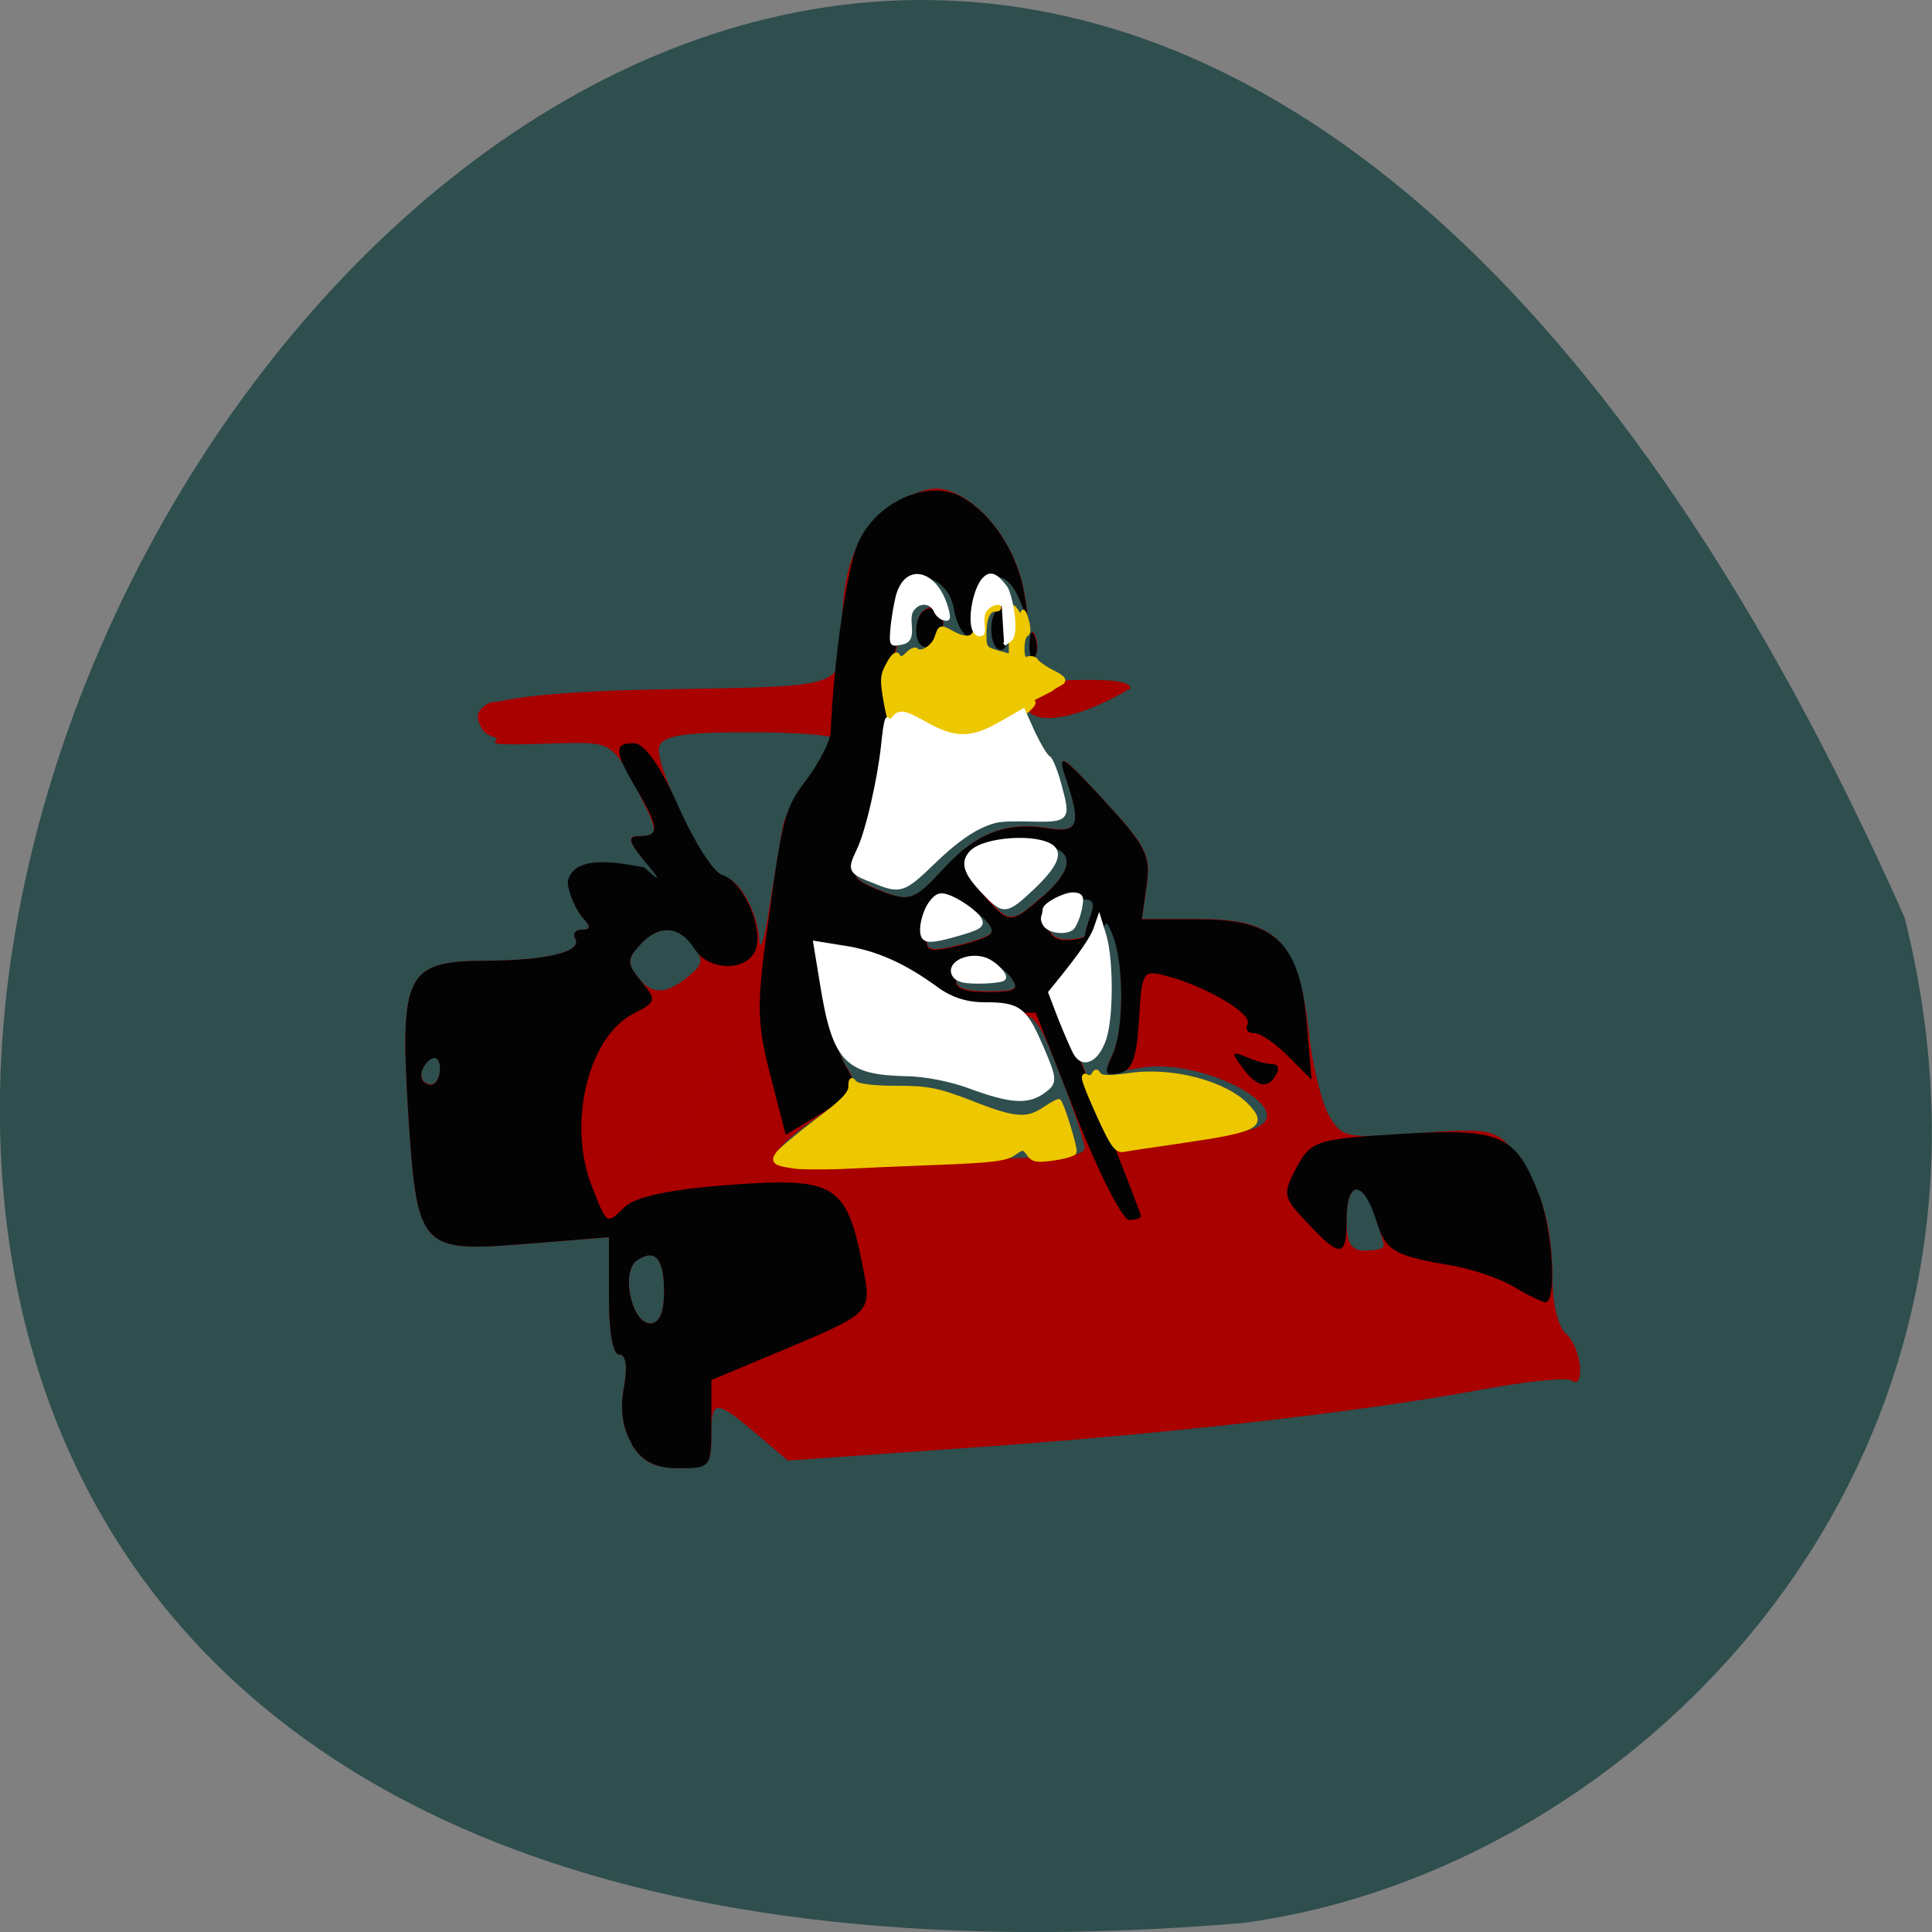 <svg xmlns="http://www.w3.org/2000/svg" viewBox="0 0 16 16"><rect x="0" y="0" width="16" height="16" fill="#808080" stroke="none"/><path d="m 15.773 7.598 c -9.641 -21.688 -26.969 10.133 -5.488 8.328 c 3.234 -0.422 6.629 -3.766 5.488 -8.328" fill="#2f4e4e"/><path d="m 5.234 11.961 c -0.078 -0.133 -0.102 -0.293 -0.066 -0.473 c 0.031 -0.176 0.016 -0.27 -0.039 -0.27 c -0.055 0 -0.086 -0.184 -0.086 -0.488 v -0.484 l -0.688 0.055 c -0.887 0.07 -0.902 0.051 -0.977 -1.129 c -0.066 -1.105 -0.008 -1.215 0.648 -1.215 c 0.508 -0.004 0.797 -0.074 0.738 -0.184 c -0.023 -0.039 0 -0.074 0.055 -0.074 c 0.074 0 0.078 -0.023 0.004 -0.102 c -0.051 -0.059 -0.094 -0.18 -0.094 -0.27 c 0 -0.121 0.035 -0.145 0.137 -0.098 c 0.074 0.035 0.258 0.082 0.406 0.105 l 0.27 0.039 l -0.188 -0.223 c -0.152 -0.184 -0.164 -0.227 -0.059 -0.227 c 0.168 0 0.164 -0.027 -0.043 -0.43 c -0.148 -0.293 -0.211 -0.34 -0.445 -0.34 c -0.168 -0.004 -0.77 0.035 -0.707 -0.012 c 0.055 -0.039 -0.086 -0.16 -0.113 -0.238 c -0.043 -0.129 0.746 -0.184 1.566 -0.195 c 1.48 -0.027 1.422 -0.004 1.422 -0.551 c 0 -0.516 0.18 -0.879 0.512 -1.031 c 0.223 -0.102 0.305 -0.105 0.473 -0.016 c 0.254 0.141 0.465 0.465 0.523 0.797 c 0.039 0.227 0.035 0.234 -0.035 0.066 c -0.113 -0.289 -0.313 -0.25 -0.313 0.063 c 0 0.313 -0.176 0.313 -0.234 0 c -0.043 -0.238 -0.293 -0.336 -0.395 -0.156 c -0.035 0.063 -0.066 0.219 -0.066 0.344 c 0 0.129 -0.035 0.258 -0.078 0.285 c -0.051 0.035 -0.051 0.109 -0.008 0.199 c 0.086 0.18 -0.074 1.23 -0.219 1.426 c -0.086 0.109 -0.066 0.145 0.105 0.219 c 0.297 0.125 0.32 0.117 0.586 -0.168 c 0.262 -0.289 0.512 -0.383 0.852 -0.328 c 0.258 0.043 0.281 -0.031 0.148 -0.418 c -0.07 -0.215 -0.031 -0.191 0.316 0.188 c 0.352 0.379 0.391 0.457 0.355 0.707 l -0.039 0.277 h 0.484 c 0.629 0 0.813 0.191 0.895 0.918 c 0.027 0.273 0.105 0.59 0.164 0.699 c 0.109 0.195 0.141 0.203 0.742 0.156 c 0.578 -0.043 0.641 -0.031 0.789 0.141 c 0.215 0.258 0.324 0.602 0.324 1.043 c 0 0.223 0.043 0.41 0.113 0.477 c 0.129 0.113 0.164 0.473 0.043 0.387 c -0.043 -0.027 -0.379 0.008 -0.754 0.078 c -0.984 0.184 -2.637 0.371 -4.293 0.484 l -1.441 0.102 l -0.266 -0.227 c -0.34 -0.285 -0.367 -0.281 -0.367 0.031 c 0 0.238 -0.023 0.258 -0.27 0.258 c -0.199 0 -0.301 -0.051 -0.391 -0.199 m 0.27 -1.254 c 0 -0.285 -0.074 -0.371 -0.227 -0.266 c -0.133 0.094 -0.043 0.52 0.113 0.52 c 0.074 0 0.113 -0.09 0.113 -0.254 m 5.961 -0.387 c 0 -0.02 -0.035 -0.137 -0.074 -0.258 c -0.105 -0.297 -0.234 -0.277 -0.234 0.039 c 0 0.199 0.035 0.258 0.152 0.258 c 0.086 0 0.156 -0.016 0.156 -0.039 m -2.766 -0.73 c 0.16 0 0.289 -0.035 0.289 -0.082 c 0 -0.043 -0.09 -0.316 -0.203 -0.602 c -0.203 -0.52 -0.203 -0.52 -0.531 -0.52 c -0.242 0 -0.375 -0.055 -0.516 -0.207 c -0.117 -0.133 -0.32 -0.23 -0.563 -0.27 l -0.379 -0.063 l 0.051 0.402 c 0.027 0.223 0.102 0.484 0.164 0.582 c 0.105 0.168 0.09 0.195 -0.234 0.422 c -0.555 0.391 -0.469 0.441 0.645 0.383 c 0.543 -0.027 1.117 -0.051 1.277 -0.047 m 1.656 -0.23 c 0.48 -0.129 -0.367 -0.605 -0.906 -0.512 c -0.293 0.051 -0.309 0.047 -0.23 -0.113 c 0.094 -0.195 0.098 -0.75 0.004 -0.992 c -0.043 -0.105 -0.07 -0.125 -0.074 -0.047 c -0.004 0.066 -0.094 0.227 -0.203 0.352 l -0.199 0.23 l 0.254 0.621 l 0.25 0.621 l 0.469 -0.059 c 0.258 -0.031 0.547 -0.078 0.637 -0.102 m -6.707 -0.508 c 0 -0.074 -0.035 -0.109 -0.078 -0.078 c -0.043 0.027 -0.078 0.086 -0.078 0.133 c 0 0.043 0.035 0.078 0.078 0.078 c 0.043 0 0.078 -0.059 0.078 -0.133 m 2.051 -0.758 c 0.129 -0.102 0.133 -0.141 0.047 -0.258 c -0.129 -0.172 -0.293 -0.176 -0.445 -0.004 c -0.098 0.102 -0.102 0.156 -0.023 0.254 c 0.117 0.16 0.234 0.16 0.422 0.008 m 2.668 -0.012 c -0.113 -0.152 -0.395 -0.137 -0.441 0.023 c -0.023 0.074 0.059 0.109 0.254 0.109 c 0.25 0 0.273 -0.02 0.188 -0.133 m -1.887 -1.211 c 0.016 -0.105 0.117 -0.305 0.227 -0.441 c 0.105 -0.141 0.191 -0.281 0.191 -0.309 c 0 -0.027 -0.313 -0.051 -0.699 -0.051 c -0.527 0 -0.707 0.027 -0.738 0.117 c -0.051 0.145 0.41 1.082 0.527 1.082 c 0.125 0 0.285 0.277 0.301 0.516 c 0.004 0.117 0.043 0.004 0.082 -0.258 c 0.043 -0.258 0.09 -0.555 0.109 -0.656 m 1.727 0.863 c 0.07 -0.074 -0.246 -0.301 -0.379 -0.273 c -0.063 0.016 -0.129 0.117 -0.145 0.23 c -0.023 0.188 -0.004 0.199 0.227 0.148 c 0.141 -0.031 0.273 -0.078 0.297 -0.105 m 0.781 0.016 c 0 -0.02 0.023 -0.102 0.051 -0.18 c 0.039 -0.113 0.008 -0.137 -0.137 -0.113 c -0.234 0.035 -0.301 0.328 -0.074 0.328 c 0.09 0 0.16 -0.016 0.16 -0.035 m -0.359 -0.313 c 0.355 -0.313 0.25 -0.484 -0.258 -0.43 c -0.34 0.031 -0.418 0.176 -0.223 0.402 c 0.207 0.246 0.227 0.25 0.48 0.023 m -4.574 -1.336 c -0.055 -0.023 -0.098 -0.102 -0.098 -0.168 c 0.145 -0.348 0.867 0.23 0.375 0.219 c -0.102 -0.004 -0.227 -0.027 -0.277 -0.051 m 4.598 -0.395 c -5.77 6.867 -2.883 3.434 0 0 m 0.211 -0.063 c 0.168 0 0.5 -0.016 0.5 0.07 c -0.996 0.578 -1.082 -0.047 -0.5 -0.07 m -0.332 -0.309 c 0.004 -0.098 0.02 -0.121 0.047 -0.051 c 0.02 0.063 0.02 0.137 -0.008 0.164 c -0.027 0.027 -0.043 -0.023 -0.039 -0.113 m -0.938 -0.113 c 0 -0.105 0.051 -0.18 0.121 -0.18 c 0.074 0 0.113 0.059 0.098 0.145 c -0.035 0.215 -0.219 0.242 -0.219 0.035 m 0.621 -0.008 c 0 -0.094 0.035 -0.172 0.078 -0.172 c 0.039 0 0.074 0.078 0.074 0.172 c 0 0.094 -0.035 0.172 -0.074 0.172 c -0.043 0 -0.078 -0.078 -0.078 -0.172" fill="#a90000"/><path d="m 5.234 11.961 c -0.078 -0.133 -0.102 -0.293 -0.066 -0.473 c 0.031 -0.176 0.016 -0.27 -0.039 -0.27 c -0.055 0 -0.086 -0.184 -0.086 -0.488 v -0.484 l -0.688 0.055 c -0.887 0.07 -0.902 0.051 -0.977 -1.129 c -0.066 -1.105 -0.008 -1.215 0.648 -1.215 c 0.508 -0.004 0.797 -0.074 0.738 -0.184 c -0.023 -0.039 0 -0.074 0.055 -0.074 c 0.074 0 0.078 -0.023 0.004 -0.102 c -0.051 -0.059 -0.121 -0.207 -0.121 -0.297 c 0.051 -0.238 0.453 -0.148 0.633 -0.117 c 0.191 0.176 0.078 0.039 0.02 -0.031 c -0.152 -0.184 -0.164 -0.227 -0.059 -0.227 c 0.168 0 0.164 -0.07 -0.023 -0.387 c -0.188 -0.316 -0.191 -0.387 -0.02 -0.383 c 0.086 0.004 0.219 0.191 0.367 0.527 c 0.129 0.289 0.289 0.543 0.359 0.563 c 0.16 0.047 0.324 0.383 0.289 0.586 c -0.039 0.211 -0.387 0.23 -0.516 0.027 c -0.125 -0.195 -0.297 -0.207 -0.457 -0.027 c -0.105 0.117 -0.105 0.148 0.016 0.297 c 0.129 0.156 0.125 0.168 -0.063 0.266 c -0.375 0.188 -0.551 0.906 -0.348 1.426 c 0.129 0.328 0.121 0.324 0.273 0.176 c 0.09 -0.086 0.383 -0.148 0.879 -0.184 c 0.855 -0.063 0.957 -0.004 1.086 0.641 c 0.086 0.426 0.102 0.41 -0.688 0.742 l -0.559 0.234 v 0.367 c 0 0.359 -0.004 0.363 -0.27 0.363 c -0.199 0 -0.301 -0.055 -0.391 -0.199 m 0.27 -1.254 c 0 -0.285 -0.074 -0.371 -0.227 -0.266 c -0.133 0.094 -0.043 0.52 0.113 0.52 c 0.074 0 0.113 -0.09 0.113 -0.254 m -1.855 -1.855 c 0 -0.074 -0.035 -0.109 -0.078 -0.078 c -0.043 0.027 -0.078 0.086 -0.078 0.133 c 0 0.043 0.035 0.078 0.078 0.078 c 0.043 0 0.078 -0.059 0.078 -0.133 m 8.898 1.809 c -0.105 -0.066 -0.332 -0.145 -0.5 -0.176 c -0.508 -0.086 -0.566 -0.121 -0.648 -0.387 c -0.105 -0.328 -0.242 -0.328 -0.242 0.004 c 0 0.316 -0.051 0.32 -0.324 0.027 c -0.207 -0.219 -0.207 -0.234 -0.09 -0.461 c 0.121 -0.219 0.16 -0.234 0.867 -0.277 c 0.832 -0.047 0.949 0.004 1.145 0.516 c 0.109 0.293 0.145 0.883 0.047 0.879 c -0.031 -0.004 -0.145 -0.059 -0.254 -0.125 m -3.629 -1.418 l -0.336 -0.855 h -0.328 c -0.242 0 -0.375 -0.055 -0.516 -0.207 c -0.117 -0.133 -0.32 -0.23 -0.563 -0.27 l -0.379 -0.063 l 0.051 0.398 c 0.027 0.219 0.098 0.484 0.164 0.59 c 0.105 0.184 0.098 0.203 -0.195 0.379 l -0.305 0.184 l -0.125 -0.484 c -0.109 -0.418 -0.117 -0.578 -0.035 -1.172 c 0.137 -1 0.145 -1.039 0.344 -1.301 c 0.098 -0.137 0.184 -0.301 0.188 -0.375 c 0.027 -0.617 0.137 -1.371 0.227 -1.57 c 0.152 -0.34 0.578 -0.531 0.852 -0.383 c 0.254 0.137 0.465 0.461 0.523 0.797 c 0.039 0.223 0.035 0.234 -0.035 0.063 c -0.113 -0.285 -0.313 -0.246 -0.313 0.066 c 0 0.313 -0.176 0.313 -0.234 0 c -0.043 -0.238 -0.289 -0.34 -0.395 -0.16 c -0.035 0.066 -0.066 0.215 -0.066 0.336 c 0 0.121 -0.043 0.262 -0.09 0.316 c -0.066 0.074 -0.066 0.133 -0.008 0.211 c 0.102 0.137 -0.055 1.188 -0.207 1.391 c -0.086 0.113 -0.066 0.148 0.105 0.223 c 0.297 0.121 0.32 0.113 0.586 -0.172 c 0.262 -0.285 0.512 -0.379 0.852 -0.324 c 0.258 0.043 0.281 -0.031 0.148 -0.422 c -0.07 -0.211 -0.031 -0.188 0.316 0.188 c 0.352 0.383 0.391 0.461 0.355 0.707 l -0.039 0.281 h 0.484 c 0.625 0 0.828 0.199 0.883 0.875 l 0.039 0.453 l -0.191 -0.191 c -0.102 -0.105 -0.23 -0.195 -0.285 -0.195 c -0.051 0 -0.078 -0.031 -0.055 -0.074 c 0.047 -0.082 -0.324 -0.305 -0.664 -0.398 c -0.203 -0.055 -0.211 -0.043 -0.234 0.359 c -0.02 0.32 -0.055 0.422 -0.164 0.445 c -0.121 0.023 -0.129 0.004 -0.059 -0.145 c 0.098 -0.203 0.102 -0.754 0.004 -1 c -0.039 -0.105 -0.066 -0.125 -0.07 -0.047 c -0.004 0.066 -0.094 0.227 -0.203 0.352 l -0.199 0.227 l 0.355 0.883 c 0.191 0.484 0.352 0.895 0.352 0.914 c 0 0.016 -0.043 0.031 -0.098 0.031 c -0.055 0 -0.25 -0.387 -0.438 -0.859 m -0.551 -1.16 c -0.113 -0.152 -0.395 -0.137 -0.441 0.023 c -0.023 0.074 0.059 0.109 0.254 0.109 c 0.25 0 0.273 -0.02 0.188 -0.133 m -0.16 -0.348 c 0.07 -0.074 -0.246 -0.301 -0.379 -0.273 c -0.063 0.016 -0.129 0.117 -0.145 0.23 c -0.023 0.188 -0.004 0.199 0.227 0.148 c 0.141 -0.031 0.273 -0.078 0.297 -0.105 m 0.781 0.016 c 0 -0.02 0.023 -0.102 0.051 -0.18 c 0.039 -0.113 0.008 -0.137 -0.137 -0.113 c -0.234 0.035 -0.301 0.328 -0.074 0.328 c 0.086 0 0.16 -0.016 0.16 -0.035 m -0.359 -0.316 c 0.355 -0.309 0.25 -0.48 -0.258 -0.43 c -0.34 0.035 -0.418 0.18 -0.223 0.406 c 0.207 0.246 0.227 0.246 0.48 0.023 m 1.664 1.406 c -0.094 -0.125 -0.09 -0.137 0.035 -0.086 c 0.078 0.035 0.176 0.059 0.219 0.059 c 0.043 0 0.055 0.039 0.027 0.086 c -0.07 0.125 -0.16 0.105 -0.281 -0.059 m -1.762 -3.508 c 0.004 -0.102 0.02 -0.121 0.047 -0.051 c 0.02 0.063 0.02 0.137 -0.008 0.164 c -0.027 0.027 -0.043 -0.023 -0.039 -0.113 m -0.938 -0.113 c 0 -0.105 0.051 -0.18 0.121 -0.18 c 0.074 0 0.113 0.059 0.098 0.145 c -0.035 0.215 -0.219 0.242 -0.219 0.035 m 0.621 -0.008 c 0 -0.094 0.035 -0.172 0.078 -0.172 c 0.043 0 0.074 0.078 0.074 0.172 c 0 0.094 -0.031 0.172 -0.074 0.172 c -0.043 0 -0.078 -0.078 -0.078 -0.172" fill="#040303"/><g fill-rule="evenodd"><g fill="#edc700" stroke="#edc700" stroke-width="0.47" transform="matrix(0.077 0 0 0.086 -2.028 -2.855)"><path d="m 111.81 145.5 c -2.17 -0.273 -2.423 -0.455 -1.767 -1.229 c 0.303 -0.364 2.17 -1.73 4.139 -3.096 c 2.675 -1.776 3.634 -2.641 3.634 -3.323 c 0 -0.683 0.101 -0.774 0.454 -0.364 c 0.353 0.319 1.968 0.501 4.442 0.501 c 3.432 0 4.442 0.182 8.03 1.411 c 4.745 1.684 6.06 1.776 7.975 0.592 c 0.757 -0.455 1.464 -0.774 1.514 -0.728 c 0.404 0.41 1.817 4.598 1.666 4.871 c -0.101 0.182 -1.161 0.455 -2.322 0.592 c -1.716 0.228 -2.17 0.137 -2.625 -0.455 c -0.505 -0.637 -0.606 -0.637 -1.565 -0.046 c -0.808 0.546 -2.524 0.728 -8.177 0.911 c -3.937 0.137 -8.732 0.319 -10.65 0.41 c -1.918 0.046 -4.04 0.046 -4.745 -0.046"/><path d="m 144.56 140.67 c -1.716 -3.415 -1.968 -4.188 -1.262 -3.733 c 0.202 0.091 0.505 0 0.656 -0.228 c 0.202 -0.364 0.353 -0.364 0.555 -0.046 c 0.202 0.364 1.161 0.364 3.382 0.091 c 4.543 -0.592 10.246 0.774 12.568 2.959 c 2.02 1.867 1.11 2.276 -7.268 3.369 c -2.827 0.364 -5.552 0.728 -6.06 0.819 c -0.707 0.091 -1.161 -0.455 -2.574 -3.232"/><path d="m 136.69 101.7 l -1.312 0.865 c -3.634 2.413 -6.41 2.595 -9.338 0.683 c -1.868 -1.229 -3.23 -1.411 -3.584 -0.41 c -0.202 0.455 -0.454 -0.228 -0.808 -1.867 c -0.454 -2.322 -0.454 -2.686 0.252 -3.824 c 0.454 -0.774 0.858 -1.047 1.01 -0.774 c 0.252 0.364 0.505 0.319 1.01 -0.137 c 0.404 -0.364 0.858 -0.546 0.959 -0.41 c 0.505 0.501 1.918 -0.319 2.221 -1.275 c 0.353 -0.956 0.404 -1 1.666 -0.364 c 1.767 0.865 2.625 0.501 2.625 -1.047 c 0 -1 0.202 -1.32 1.01 -1.502 c 0.606 -0.182 1.161 -0.182 1.312 -0.046 c 0.151 0.182 0 0.273 -0.353 0.273 c -0.757 0 -1.161 0.865 -1.161 2.504 c 0 1.275 0.101 1.366 1.767 1.776 l 1.11 0.273 v -2.549 c 0 -2.367 0.05 -2.504 0.606 -1.776 c 0.454 0.637 0.606 0.683 0.656 0.182 c 0 -0.319 0.202 -0.046 0.404 0.637 c 0.252 0.774 0.252 1.275 -0.05 1.366 c -0.202 0.046 -0.404 0.683 -0.404 1.366 c 0 0.911 0.202 1.184 0.606 1 c 0.353 -0.091 0.757 0 0.909 0.228 c 0.151 0.228 1.01 0.774 1.968 1.184 c 1.767 0.865 0.606 0.728 -0.404 1.502 c -6.511 2.959 0.303 -0.228 -2.675 2.14"/></g><g fill="#fff" stroke="#fff" transform="scale(0.062)"><path d="m 129.69 144.94 c -2.438 -0.938 -6.25 -1.688 -8.563 -1.688 c -8.06 -0.188 -9.5 -1.75 -11.188 -12.438 l -0.75 -4.563 l 3.5 0.563 c 4.188 0.625 7.938 2.313 12.06 5.313 c 2 1.5 4.188 2.25 6.625 2.25 c 4.688 0 5.313 0.5 7.563 5.688 c 1.75 4.125 1.813 4.438 0.313 5.5 c -2 1.5 -4.25 1.313 -9.563 -0.625" stroke-width="1.01"/><g stroke-width="0.469"><path d="m 116.75 117.75 c -3.25 -1.25 -3.375 -1.5 -2.125 -4.125 c 1.25 -2.5 2.938 -10 3.375 -14.813 c 0.188 -1.813 0.438 -3 0.563 -2.75 c 0.188 0.313 0.438 0.25 0.813 -0.188 c 0.813 -0.938 1.438 -0.813 4.438 0.875 c 3.813 2.125 6.06 2.063 9.938 -0.188 l 2.938 -1.688 l 1.375 3.063 c 0.813 1.688 1.688 3.125 2 3.25 c 0.313 0.125 1 1.813 1.5 3.688 c 1.25 4.625 1.188 4.75 -4.25 4.625 c -3.75 -0.063 -4.375 0 -6.5 1 c -1.563 0.75 -3.688 2.313 -6.06 4.625 c -4.063 3.938 -4.5 4.063 -8 2.625"/><path d="m 119.19 83.75 c 0.125 -1.25 0.438 -3.063 0.688 -4.063 c 1.188 -4.563 5.438 -3.25 6.688 2.063 c 0.188 0.875 0.125 1.063 -0.5 0.875 c -0.375 -0.063 -0.938 -0.563 -1.125 -1.063 c -0.5 -1.125 -1.938 -1.375 -2.813 -0.438 c -0.563 0.5 -0.688 1.188 -0.563 2.438 c 0.125 1.875 -0.188 2.25 -1.875 2.438 c -0.625 0.063 -0.688 -0.188 -0.5 -2.25"/><path d="m 133.81 80.938 c 0 -0.75 -1.813 -0.375 -2.375 0.875 c -0.5 1.063 0.313 2.875 -0.438 2.938 c -1.938 0.188 -1.063 -5.625 0.313 -7.25 c 0.875 -1.063 1.625 -0.875 3 0.938 c 0.688 0.938 1.75 6.313 0.563 7.06 l -0.75 0.563"/><path d="m 131.5 119.31 c -2.625 -2.688 -3.063 -4.125 -1.75 -5.5 c 1.813 -1.813 8.688 -2.25 10.75 -0.75 c 1.25 0.938 0.5 2.625 -2.438 5.438 c -3.625 3.438 -4 3.5 -6.563 0.813"/><path d="m 123.25 125 c -0.375 -1 0.188 -3.313 1.125 -4.5 c 0.688 -0.875 1.125 -1.063 1.875 -0.875 c 1.5 0.375 4.125 2.188 4.625 3.125 c 0.5 0.938 0 1.25 -3.875 2.313 c -2.625 0.688 -3.438 0.688 -3.75 -0.063"/><path d="m 128.63 131 c -0.813 -0.188 -1.25 -0.563 -1.375 -1.188 c -0.188 -1.375 2.313 -2.375 4.313 -1.688 c 1.313 0.438 3 2.188 2.5 2.625 c -0.313 0.375 -4.188 0.563 -5.438 0.25"/><path d="m 139.75 123.75 c -0.375 -0.375 -0.563 -0.938 -0.438 -1.313 c 0.125 -0.313 0.188 -0.75 0.188 -0.938 c 0 -0.688 2.625 -2.063 3.813 -2.063 c 0.813 0 1.125 0.25 1.125 0.75 c 0 1.25 -0.75 3.5 -1.313 3.875 c -0.875 0.563 -2.688 0.375 -3.375 -0.313"/><path d="m 143.5 140.5 c -0.313 -0.625 -1.188 -2.625 -1.938 -4.5 l -1.313 -3.438 l 1.063 -1.313 c 2.938 -3.625 4.563 -5.938 5 -7.25 l 0.5 -1.438 l 0.75 2.438 c 0.938 3.313 0.938 10.75 0 13.688 c -1 3.063 -3 3.938 -4.063 1.813"/></g></g></g></svg>